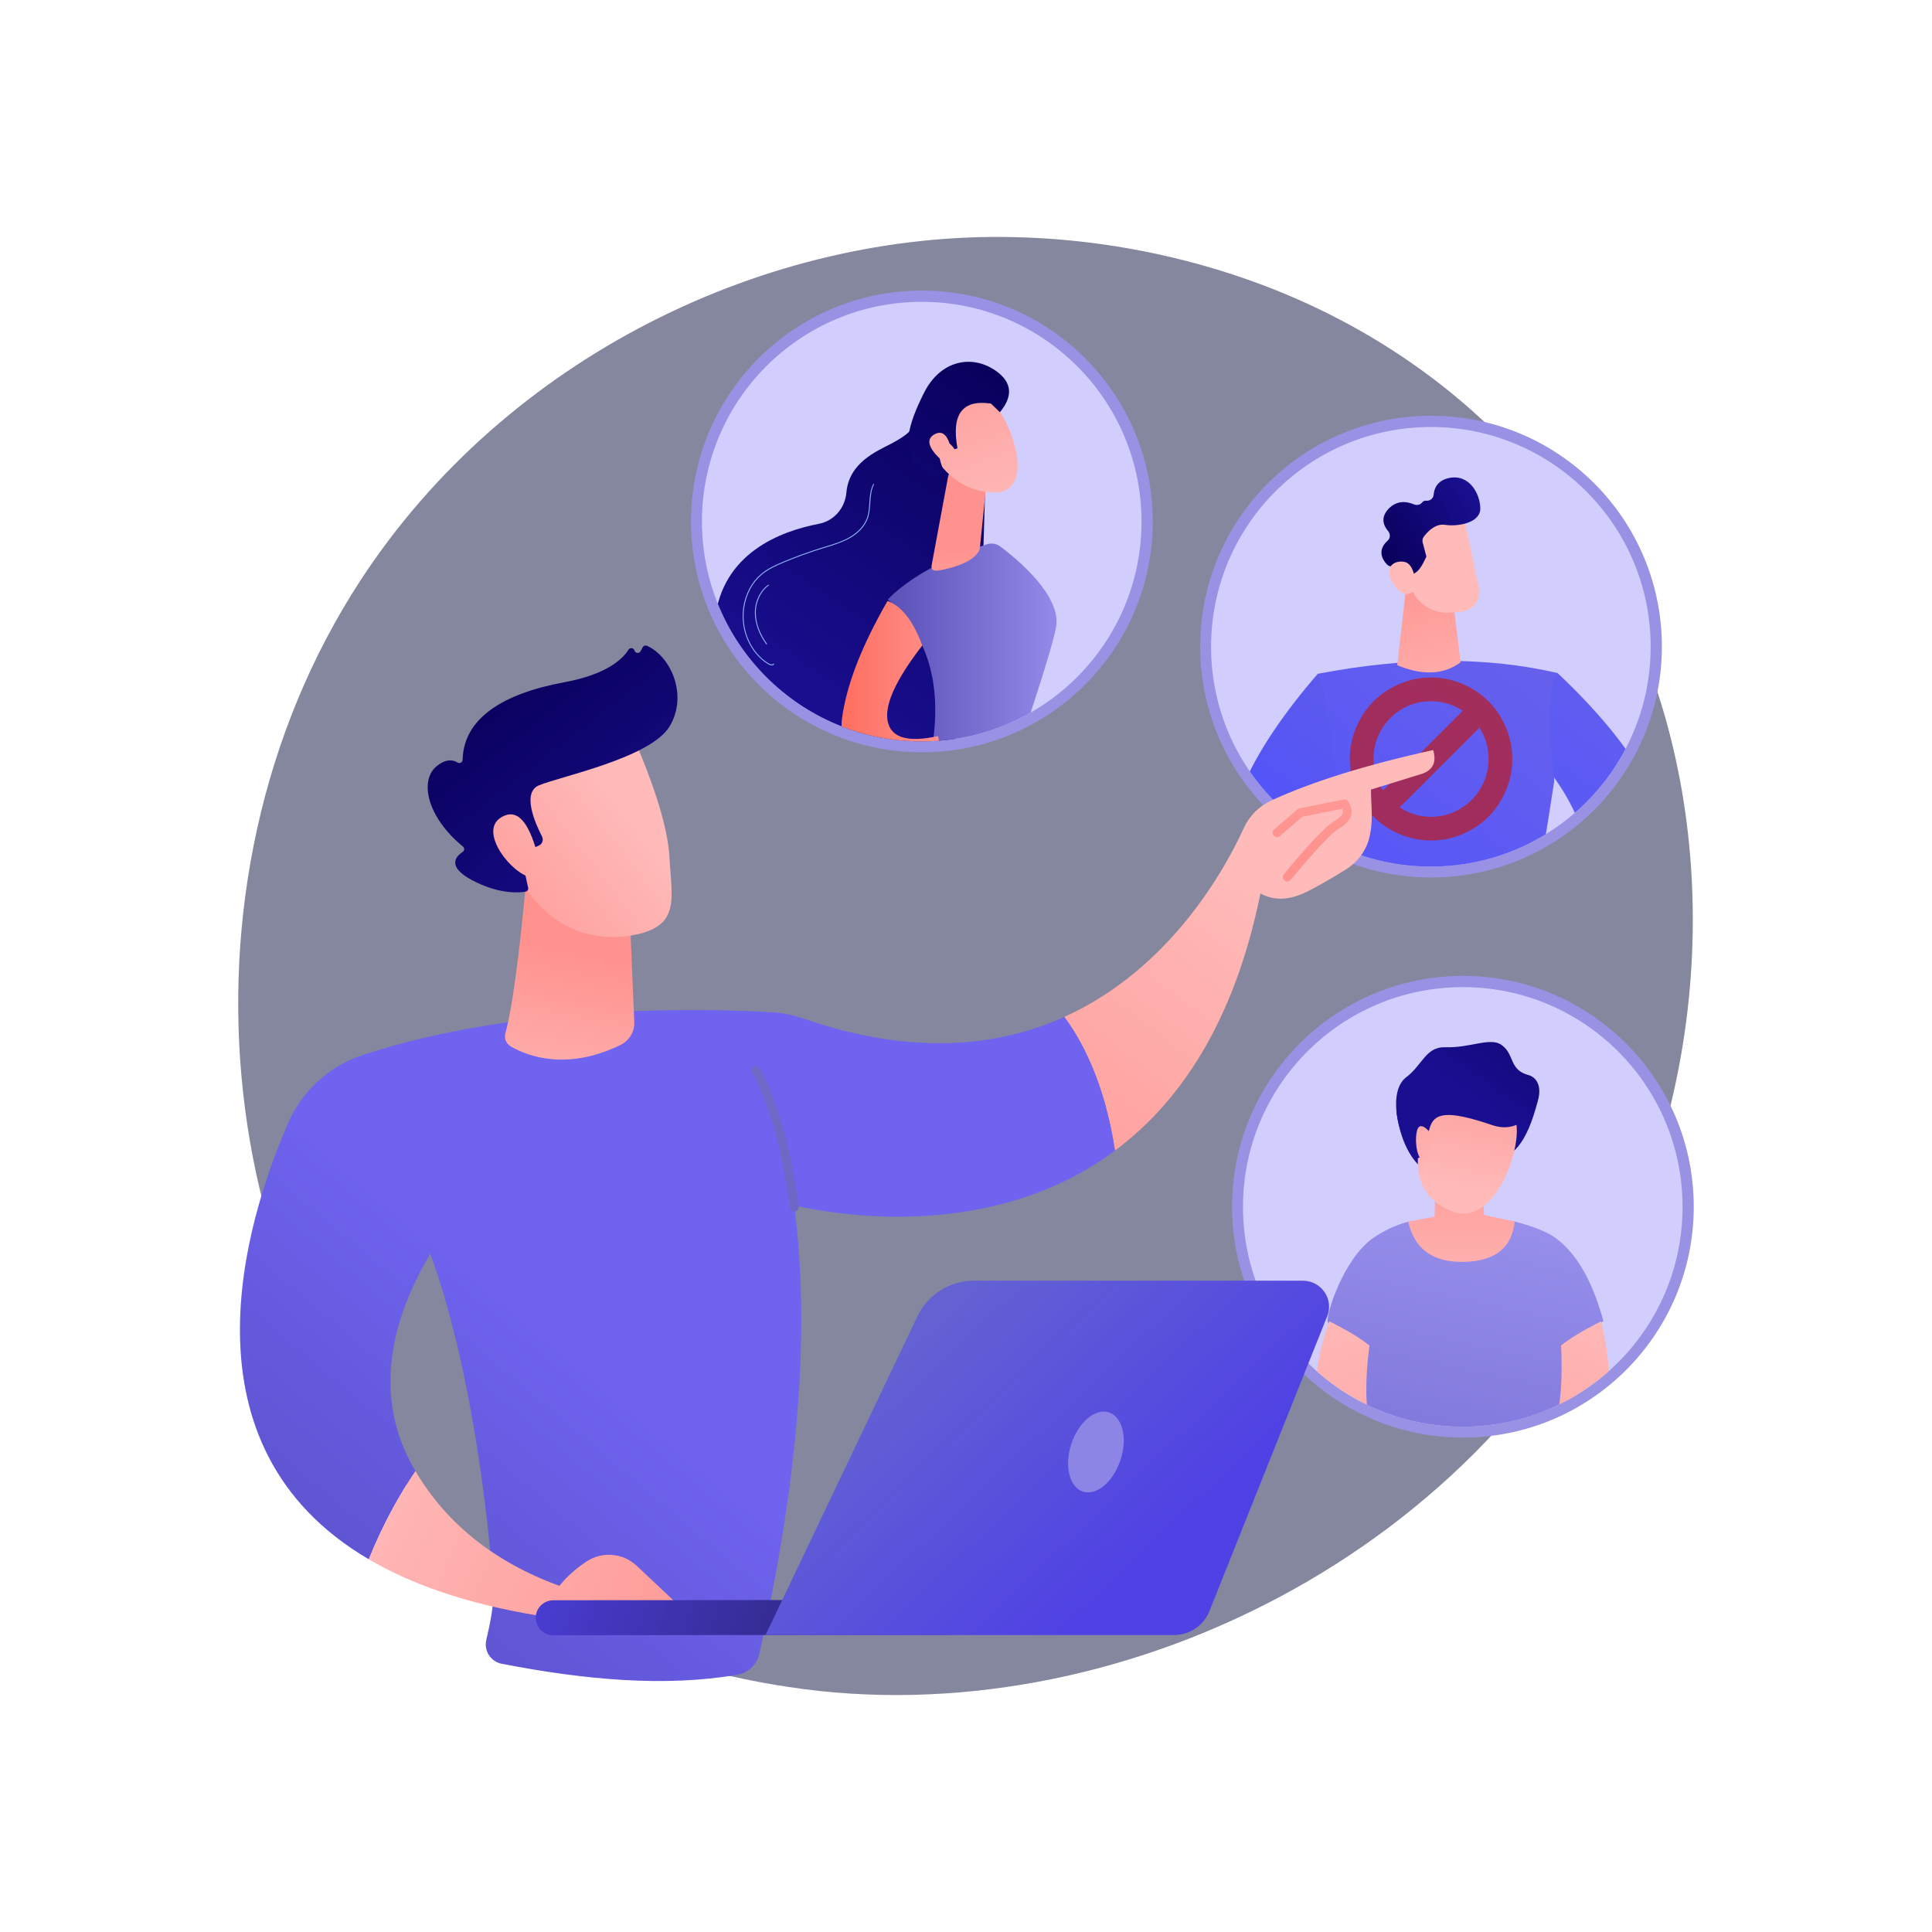 <svg version="1.2" xmlns="http://www.w3.org/2000/svg" viewBox="0 0 3710 3710" width="3710" height="3710">
	<title>20943573-ai</title>
	<defs>
		<linearGradient id="g1" x1="2519.2" y1="4248.4" x2="573.8" y2="2546.1" gradientUnits="userSpaceOnUse">
			<stop offset="0" stop-color="#515475"/>
			<stop offset="1" stop-color="#515475"/>
		</linearGradient>
		<clipPath clipPathUnits="userSpaceOnUse" id="cp1">
			<path d="m3169.75 1242.03c0 233.1-188.96 422.06-422.06 422.06-233.1 0-422.06-188.96-422.06-422.06 0-233.1 188.96-422.06 422.06-422.06 233.1 0 422.06 188.96 422.06 422.06z"/>
		</clipPath>
		<linearGradient id="g2" x1="3576.3" y1="1074.9" x2="2712" y2="2171.1" gradientUnits="userSpaceOnUse">
			<stop offset="0" stop-color="#4042e2"/>
			<stop offset="0" stop-color="#7368e0"/>
			<stop offset="1" stop-color="#4f52ff"/>
		</linearGradient>
		<linearGradient id="g3" x1="2723.1" y1="1456.7" x2="2642.1" y2="1083.1" gradientUnits="userSpaceOnUse">
			<stop offset="0" stop-color="#febbba"/>
			<stop offset="1" stop-color="#ff928e"/>
		</linearGradient>
		<linearGradient id="g4" x1="12259.9" y1="-7473.9" x2="12412.7" y2="-7623.6" gradientUnits="userSpaceOnUse">
			<stop offset="0" stop-color="#febbba"/>
			<stop offset="1" stop-color="#ff928e"/>
		</linearGradient>
		<linearGradient id="g5" x1="2622.6" y1="1003.2" x2="2802.3" y2="896.3" gradientUnits="userSpaceOnUse">
			<stop offset="0" stop-color="#09005d"/>
			<stop offset="1" stop-color="#1a0f91"/>
		</linearGradient>
		<linearGradient id="g6" x1="10799" y1="-6481.7" x2="10928.2" y2="-6608.2" gradientUnits="userSpaceOnUse">
			<stop offset="0" stop-color="#febbba"/>
			<stop offset="1" stop-color="#ff928e"/>
		</linearGradient>
		<linearGradient id="g7" x1="3048.9" y1="1161.4" x2="2561.8" y2="1779.2" gradientUnits="userSpaceOnUse">
			<stop offset="0" stop-color="#6c63d6"/>
			<stop offset="1" stop-color="#4f52ff"/>
		</linearGradient>
		<linearGradient id="g8" x1="2749" y1="1858.7" x2="2578.4" y2="2014.3" gradientUnits="userSpaceOnUse">
			<stop offset="0" stop-color="#febbba"/>
			<stop offset="1" stop-color="#ff928e"/>
		</linearGradient>
		<linearGradient id="g9" x1="3391.2" y1="1495.6" x2="2934.3" y2="2075.2" gradientUnits="userSpaceOnUse">
			<stop offset="0" stop-color="#625eef"/>
			<stop offset="1" stop-color="#4f52ff"/>
		</linearGradient>
		<linearGradient id="g10" x1="2907.9" y1="1799.5" x2="3006.5" y2="1891.9" gradientUnits="userSpaceOnUse">
			<stop offset="0" stop-color="#febbba"/>
			<stop offset="1" stop-color="#ff928e"/>
		</linearGradient>
		<clipPath clipPathUnits="userSpaceOnUse" id="cp2">
			<path d="m2192.06 1001.66c0 233.1-188.96 422.06-422.06 422.06-233.1 0-422.06-188.96-422.06-422.06 0-233.1 188.96-422.06 422.06-422.06 233.1 0 422.06 188.96 422.06 422.06z"/>
		</clipPath>
		<linearGradient id="g11" x1="1689.2" y1="610.7" x2="1282.5" y2="1216.2" gradientUnits="userSpaceOnUse">
			<stop offset="0" stop-color="#09005d"/>
			<stop offset="1" stop-color="#1a0f91"/>
		</linearGradient>
		<linearGradient id="g12" x1="1704.8" y1="1041.9" x2="2019.7" y2="1041.9" gradientUnits="userSpaceOnUse">
			<stop offset="0" stop-color="#5a50b7"/>
			<stop offset="1" stop-color="#9188e7"/>
		</linearGradient>
		<linearGradient id="g13" x1="1950.2" y1="1240.6" x2="1915.9" y2="1042.7" gradientUnits="userSpaceOnUse">
			<stop offset="0" stop-color="#febbba"/>
			<stop offset="1" stop-color="#ff928e"/>
		</linearGradient>
		<linearGradient id="g14" x1="1989.7" y1="978.2" x2="1837.6" y2="564.3" gradientUnits="userSpaceOnUse">
			<stop offset="0" stop-color="#febbba"/>
			<stop offset="1" stop-color="#ff928e"/>
		</linearGradient>
		<linearGradient id="g15" x1="1837.3" y1="662.8" x2="1438.1" y2="1257.1" gradientUnits="userSpaceOnUse">
			<stop offset="0" stop-color="#09005d"/>
			<stop offset="1" stop-color="#1a0f91"/>
		</linearGradient>
		<linearGradient id="g16" x1="1886.8" y1="1001.6" x2="1741.9" y2="607" gradientUnits="userSpaceOnUse">
			<stop offset="0" stop-color="#febbba"/>
			<stop offset="1" stop-color="#ff928e"/>
		</linearGradient>
		<linearGradient id="g17" x1="1627.3" y1="1152.3" x2="1810.6" y2="1152.3" gradientUnits="userSpaceOnUse">
			<stop offset="0" stop-color="#fe7062"/>
			<stop offset="1" stop-color="#ff928e"/>
		</linearGradient>
		<clipPath clipPathUnits="userSpaceOnUse" id="cp3">
			<path d="m3231 2317.62c0 233.1-188.96 422.06-422.06 422.06-233.1 0-422.06-188.96-422.06-422.06 0-233.1 188.96-422.06 422.06-422.06 233.1 0 422.06 188.96 422.06 422.06z"/>
		</clipPath>
		<linearGradient id="g18" x1="3140.7" y1="1923.5" x2="2954.3" y2="2188.3" gradientUnits="userSpaceOnUse">
			<stop offset="0" stop-color="#09005d"/>
			<stop offset="1" stop-color="#1a0f91"/>
		</linearGradient>
		<linearGradient id="g19" x1="3125.9" y1="2330.3" x2="2931.4" y2="3235.7" gradientUnits="userSpaceOnUse">
			<stop offset="0" stop-color="#9a92ed"/>
			<stop offset="1" stop-color="#6c63ce"/>
		</linearGradient>
		<linearGradient id="g20" x1="2551" y1="2444.7" x2="2893.3" y2="3271.6" gradientUnits="userSpaceOnUse">
			<stop offset="0" stop-color="#febbba"/>
			<stop offset="1" stop-color="#ff928e"/>
		</linearGradient>
		<linearGradient id="g21" x1="3074.9" y1="2444.7" x2="2732.6" y2="3271.6" gradientUnits="userSpaceOnUse">
			<stop offset="0" stop-color="#febbba"/>
			<stop offset="1" stop-color="#ff928e"/>
		</linearGradient>
		<linearGradient id="g22" x1="2704.3" y1="2538.8" x2="2699.8" y2="2146.6" gradientUnits="userSpaceOnUse">
			<stop offset="0" stop-color="#febbba"/>
			<stop offset="1" stop-color="#ff928e"/>
		</linearGradient>
		<linearGradient id="g23" x1="2713.4" y1="2271" x2="2775.5" y2="1968.4" gradientUnits="userSpaceOnUse">
			<stop offset="0" stop-color="#febbba"/>
			<stop offset="1" stop-color="#ff928e"/>
		</linearGradient>
		<linearGradient id="g24" x1="3122.6" y1="1883.4" x2="2915.6" y2="2177.6" gradientUnits="userSpaceOnUse">
			<stop offset="0" stop-color="#09005d"/>
			<stop offset="1" stop-color="#1a0f91"/>
		</linearGradient>
		<linearGradient id="g25" x1="2727.4" y1="2316.6" x2="2692.1" y2="1934.9" gradientUnits="userSpaceOnUse">
			<stop offset="0" stop-color="#febbba"/>
			<stop offset="1" stop-color="#ff928e"/>
		</linearGradient>
		<linearGradient id="g26" x1="2822.3" y1="1725" x2="2605" y2="1534.8" gradientUnits="userSpaceOnUse">
			<stop offset="0" stop-color="#be1b1f"/>
			<stop offset="1" stop-color="#be1b1f"/>
		</linearGradient>
		<linearGradient id="g27" x1="2537.7" y1="1766.8" x2="1919.2" y2="2571.5" gradientUnits="userSpaceOnUse">
			<stop offset="0" stop-color="#febbba"/>
			<stop offset="1" stop-color="#ff928e"/>
		</linearGradient>
		<linearGradient id="g28" x1="1668.5" y1="3040.8" x2="-339.6" y2="5420.7" gradientUnits="userSpaceOnUse">
			<stop offset="0" stop-color="#6f63f0"/>
			<stop offset="1" stop-color="#1c1750"/>
		</linearGradient>
		<linearGradient id="g29" x1="2613.8" y1="921.1" x2="1537" y2="2310.3" gradientUnits="userSpaceOnUse">
			<stop offset="0" stop-color="#8a82e2"/>
			<stop offset="1" stop-color="#6f67c5"/>
		</linearGradient>
		<linearGradient id="g30" x1="921.3" y1="2143.5" x2="984.8" y2="1810.2" gradientUnits="userSpaceOnUse">
			<stop offset="0" stop-color="#febbba"/>
			<stop offset="1" stop-color="#ff928e"/>
		</linearGradient>
		<linearGradient id="g31" x1="1348.5" y1="1729.9" x2="993.2" y2="2001.8" gradientUnits="userSpaceOnUse">
			<stop offset="0" stop-color="#febbba"/>
			<stop offset="1" stop-color="#ff928e"/>
		</linearGradient>
		<linearGradient id="g32" x1="1167.9" y1="1131.5" x2="1524.4" y2="1590.6" gradientUnits="userSpaceOnUse">
			<stop offset="0" stop-color="#09005d"/>
			<stop offset="1" stop-color="#1a0f91"/>
		</linearGradient>
		<linearGradient id="g33" x1="1170.8" y1="1573.7" x2="885" y2="1792.3" gradientUnits="userSpaceOnUse">
			<stop offset="0" stop-color="#febbba"/>
			<stop offset="1" stop-color="#ff928e"/>
		</linearGradient>
		<linearGradient id="g34" x1="2670.8" y1="965.3" x2="2586.4" y2="1643.7" gradientUnits="userSpaceOnUse">
			<stop offset="0" stop-color="#febbba"/>
			<stop offset="1" stop-color="#ff928e"/>
		</linearGradient>
		<linearGradient id="g35" x1="682.2" y1="2749.3" x2="1542.3" y2="3135.3" gradientUnits="userSpaceOnUse">
			<stop offset="0" stop-color="#febbba"/>
			<stop offset="1" stop-color="#ff928e"/>
		</linearGradient>
		<linearGradient id="g36" x1="884.8" y1="3089.2" x2="1483.3" y2="3285.5" gradientUnits="userSpaceOnUse">
			<stop offset="0" stop-color="#4f41e4"/>
			<stop offset="1" stop-color="#332a8c"/>
		</linearGradient>
		<linearGradient id="g37" x1="1310.6" y1="2974.6" x2="1741.3" y2="3429.7" gradientUnits="userSpaceOnUse">
			<stop offset="0" stop-color="#6462d3"/>
			<stop offset="1" stop-color="#4f41e4"/>
		</linearGradient>
	</defs>
	<style>
		.s0 { opacity: .7;fill: url(#g1) } 
		.s1 { fill: #9992e4 } 
		.s2 { fill: #d1cdfd } 
		.s3 { fill: url(#g2) } 
		.s4 { fill: url(#g3) } 
		.s5 { fill: url(#g4) } 
		.s6 { fill: url(#g5) } 
		.s7 { fill: url(#g6) } 
		.s8 { fill: url(#g7) } 
		.s9 { fill: url(#g8) } 
		.s10 { fill: url(#g9) } 
		.s11 { fill: url(#g10) } 
		.s12 { fill: url(#g11) } 
		.s13 { fill: url(#g12) } 
		.s14 { fill: url(#g13) } 
		.s15 { fill: url(#g14) } 
		.s16 { fill: url(#g15) } 
		.s17 { fill: url(#g16) } 
		.s18 { fill: url(#g17) } 
		.s19 { fill: #91b3fa } 
		.s20 { fill: url(#g18) } 
		.s21 { fill: url(#g19) } 
		.s22 { fill: url(#g20) } 
		.s23 { fill: url(#g21) } 
		.s24 { fill: url(#g22) } 
		.s25 { fill: url(#g23) } 
		.s26 { fill: url(#g24) } 
		.s27 { fill: url(#g25) } 
		.s28 { opacity: .7;fill: url(#g26) } 
		.s29 { fill: url(#g27) } 
		.s30 { fill: url(#g28) } 
		.s31 { fill: url(#g29) } 
		.s32 { fill: url(#g30) } 
		.s33 { fill: url(#g31) } 
		.s34 { fill: url(#g32) } 
		.s35 { fill: url(#g33) } 
		.s36 { fill: url(#g34) } 
		.s37 { fill: url(#g35) } 
		.s38 { fill: url(#g36) } 
		.s39 { fill: url(#g37) } 
		.s40 { fill: #8d85e5 } 
	</style>
	<g id="Illustration">
		<g id="&lt;Group&gt;">
			<path id="&lt;Path&gt;" class="s0" d="m3133.6 2346.6c-271 633.7-992.9 988.7-1618.9 892.9-101.9-15.6-381.1-62-628.4-280.9-476-421.6-577.8-1256.3-193.8-1844.5 279.5-428.1 780.4-670.8 1256.4-658.7 102.5 2.6 495.5 18.8 840.8 301.5 50.7 41.6 162.6 140.3 263.4 296.8 236.8 367.7 257.1 880 80.5 1292.9z"/>
			<g id="&lt;Group&gt;">
				<circle id="&lt;Path&gt;" class="s1" cx="2748" cy="1241.7" r="443.3"/>
				<g id="&lt;Clip Group&gt;" clip-path="url(#cp1)">
					<path id="&lt;Path&gt;" class="s2" d="m3276.6 1773.3l-1022 33.3c-6.2 0.2-11.4-4.6-11.6-10.8l-36.8-1128.1c-0.2-6.1 4.7-11.3 10.8-11.5l1022-33.4c6.2-0.2 11.4 4.7 11.6 10.8l36.8 1128.1c0.2 6.2-4.7 11.4-10.8 11.6z"/>
					<g id="&lt;Group&gt;">
						<path id="&lt;Path&gt;" class="s3" d="m2530.5 1293.9q255.7-48.9 460.4-1.5l-6.7 210.1q-44.6 292.6-81 422.5-154.7 32.1-230.4-6.1-72.8-363.2-108.4-416.2-38.4-140.9-33.9-208.8z"/>
						<path id="&lt;Path&gt;" class="s4" d="m2789.9 1150l14.8 121.9q-49 35.9-121.6 5.4l19.9-174z"/>
						<g id="&lt;Group&gt;">
							<path id="&lt;Path&gt;" class="s5" d="m2809.6 986.9c0.8 1.5 19.1 88.3 30.4 142 4.6 22.2-11.1 43.5-33.7 45.6l-20.7 1.9c-38 3.5-72.4-22.5-79.4-60.1l-18.2-97.4q100.9-66.8 121.6-32z"/>
							<path id="&lt;Path&gt;" class="s6" d="m2665.7 1019.9c-8.3-9.6-15.7-25.4 0.6-42.7 16.6-17.6 36.2-14 48.7-8.7 5.5 2.4 12.2 1 16-3.7 1.6-2.1 4.1-3.6 8-3.3 7.2 0.6 13.4-4.3 14-11.5 1.1-12.3 7.1-27 28.7-31.9 39.6-9 60.7 30.2 60.9 58.2 0.2 28-43.2 35.4-68.1 31.5-18.3-2.8-33.5 13.7-40.3 22.6-2.5 3.3-3.3 7.5-2.2 11.4l7.1 26.9c-4 8.5-8 17.3-13.9 24.6-4.3 5.3-9 8.3-14.1 9.7-7.9-13.6-28.7-15.2-38.4-15.2-3.7 0-7.2-1.5-9.7-4.2-7.5-8.1-19.5-26.4 1.7-45.4 5.3-4.7 5.6-12.9 1-18.3z"/>
							<path id="&lt;Path&gt;" class="s7" d="m2673.9 1118.7c-17.8-28.7 3-43.7 23-39.7q19.9 3.9 22.3 52.8-23 22.6-45.3-13.1z"/>
						</g>
						<path id="&lt;Path&gt;" class="s8" d="m2567.9 1506q-128.6 207.3 52.1 350.3l1.1 33.9q-475.5-150.4-90.6-596.3 14.2 19.9 37.4 212.1z"/>
						<path id="&lt;Path&gt;" class="s9" d="m2623.5 1859.6q59.5-42.6 87-29.9 27.5 12.6 28.2 32.9-12.7 27.5-33.2 21.4c-20.5-6.1-67.4 9-87.9 2.9q-7.7-26.8 5.9-27.3z"/>
						<path id="&lt;Path&gt;" class="s10" d="m2983.9 1492.4q141.9 198.5-29.1 353l1.1 33.8q464.6-181 35-586.8-26 34.7-7 200z"/>
						<path id="&lt;Path&gt;" class="s11" d="m2959.1 1875.7c-20 7.5-67.8-4.5-87.9 2.9q-20.1 7.4-34.5-19.2-0.6-20.3 26-34.7 26.6-14.4 88.8 24.2 13.5-0.4 7.6 26.8z"/>
					</g>
				</g>
			</g>
			<g id="&lt;Group&gt;">
				<circle id="&lt;Path&gt;" class="s1" cx="1770.3" cy="1001.3" r="443.3"/>
				<g id="&lt;Clip Group&gt;" clip-path="url(#cp2)">
					<path id="&lt;Path&gt;" class="s2" d="m2298.9 1532.9l-1022 33.4c-6.2 0.2-11.4-4.7-11.6-10.9l-36.8-1128c-0.2-6.2 4.7-11.4 10.8-11.6l1022-33.4c6.2-0.2 11.4 4.7 11.6 10.9l36.8 1128c0.2 6.2-4.7 11.4-10.8 11.6z"/>
					<g id="&lt;Group&gt;">
						<path id="&lt;Path&gt;" class="s12" d="m1893.3 890.8l-13.6 449.1q-135 261.8-282 190.8c-65.7-31.7-78.3-74.3-72.2-111.8 6.4-39-20.4-75.4-59.2-83.5-52.7-10.9-103.9-46.2-93.5-144.4 13.6-128.7 125.9-171 199.2-185 29.5-5.6 50.6-30.2 53.3-60 5-57.8 58.4-79.5 85.7-93.8q49-25.7 40.8-40.7z"/>
						<path id="&lt;Path&gt;" class="s13" d="m1786.4 1454.6q39.1-197.1-81.6-303.4c57.2-58.9 154.3-94.4 190.3-106 8.9-2.9 18.5-1.3 25.9 4.3 32.1 24.1 117.2 94.2 107 154.3q-7.4 43.3-80.9 260.6-73.8 38.2-160.7-9.8z"/>
						<path id="&lt;Path&gt;" class="s14" d="m1849.1 899.5l31.5 12.7c8.7 3.4 14.1 12.3 13.1 21.6l-11.9 117.3c-0.3 2.2-0.7 4.4-1.7 6.4-9.9 19.5-41.2 30.1-65.6 35.7-14.9 3.3-28.3 6.2-25.3-8.7l31.5-169.7c2.6-12.9 16.2-20.2 28.4-15.3z"/>
						<g id="&lt;Group&gt;">
							<path id="&lt;Path&gt;" class="s15" d="m1887 758.7q40.9 25.6 60.5 93.8c19.6 68.2-7.4 93.8-36 93.3-28.6-0.5-70.4-7.8-108-55.9-37.7-48.1 30-162.3 83.5-131.2z"/>
							<path id="&lt;Path&gt;" class="s16" d="m1833.1 862.7q-14.8-22.2-25.1-7.4-10.4 14.7 3.9 47.6-20.3 33.8-50.2-3.7c-29.9-37.6-19.1-81.6 12.7-144.9 31.8-63.3 93-74.3 138.6-41.7q45.5 32.5 7.1 79l-17.2-16.6q-82.4-12.2-64.2 85.9z"/>
							<path id="&lt;Path&gt;" class="s17" d="m1818.9 892.4c-14.5-10.7-50.9-42.3-25.5-57.7q25.4-15.4 34.4 35z"/>
						</g>
						<path id="&lt;Path&gt;" class="s18" d="m1771.1 1239.4q-76.1 98.3-66.5 145.7 9.7 47.5 96.6 28.4l9.4 39.5c-53.7 57.7-206.3 23.3-193.8-72.7q12.5-96 87.5-226.2 40.4 14.5 66.8 85.3z"/>
						<path id="&lt;Path&gt;" class="s19" d="m1482.1 1277.7c-2.3 0.1-4.8-0.9-6.9-2.2-34.6-20.8-54.3-65.6-47.9-109 3.9-25.9 15.9-48.7 33.8-63.9 12.8-10.9 28.1-17.7 42.6-23.8 24.6-10.3 49.9-19.5 75.4-27.4q3.1-1 6.2-1.9c14.9-4.5 30.2-9.2 44-16.7 17.6-9.7 30.3-23.2 35.5-38.1 3.3-9.3 4-19.5 4.6-29.4 0.8-12.1 1.7-24.7 7.4-35.6 0.2-0.5 0.7-0.6 1.2-0.4 0.4 0.2 0.6 0.8 0.3 1.2-5.5 10.6-6.3 23-7.1 35-0.7 9.9-1.3 20.3-4.7 29.8-5.4 15.3-18.3 29.2-36.3 39-14 7.6-29.4 12.3-44.4 16.9q-3.1 0.9-6.2 1.9c-25.4 7.8-50.7 17-75.2 27.3-14.4 6.1-29.6 12.9-42.1 23.5-17.6 15-29.4 37.3-33.2 62.9-6.4 42.6 13 86.7 47 107.2 2.4 1.5 7.1 3.2 8.9 0.5 0.3-0.4 0.8-0.5 1.2-0.3 0.4 0.3 0.5 0.9 0.3 1.3-1.1 1.6-2.7 2.2-4.4 2.2z"/>
						<path id="&lt;Path&gt;" class="s19" d="m1472.1 1237.6c-0.3 0-0.6-0.2-0.7-0.4-13.8-19-21.3-39.3-21.8-58.5-0.6-22.6 9.2-43.9 25.4-55.7 0.4-0.3 1-0.2 1.2 0.2 0.3 0.4 0.2 0.9-0.2 1.2-15.7 11.5-25.2 32.3-24.6 54.3 0.5 18.8 7.9 38.7 21.4 57.5 0.3 0.4 0.2 0.9-0.2 1.2q-0.2 0.2-0.5 0.2z"/>
					</g>
				</g>
			</g>
			<g id="&lt;Group&gt;">
				<circle id="&lt;Path&gt;" class="s1" cx="2809.2" cy="2317.3" r="443.3"/>
				<g id="&lt;Clip Group&gt;" clip-path="url(#cp3)">
					<path id="&lt;Path&gt;" class="s2" d="m3337.8 2848.9l-1022 33.3c-6.1 0.2-11.3-4.6-11.5-10.8l-36.9-1128.1c-0.2-6.1 4.7-11.3 10.9-11.5l1022-33.4c6.1-0.2 11.3 4.7 11.5 10.8l36.9 1128.1c0.2 6.2-4.7 11.4-10.9 11.6z"/>
					<g id="&lt;Group&gt;">
						<path id="&lt;Path&gt;" class="s20" d="m2869.9 2089.8c49.2-5.1 89.9-2.8 82.9 24.9q-30.8 120.4-88.6 106.6-72.7 65.3-124.2 29.5-46.8-32.6-58.3-115 52.2-38.4 53-40 71.8 0.6 135.2-6z"/>
						<path id="&lt;Path&gt;" class="s21" d="m2637.2 2377.1c20.4-14 43-24.6 66.9-31.1 9-2.4 57.5 11.7 87.5 11 41.2-1 83.2-19.7 117.1-11.3 33.7 8.5 61.3 19.4 77.3 30.8 47.7 33.9 75.7 97.2 92.8 159.8q-32.4 33.2-73 48l-7.6 304.6-180.1 92.1-205.6-103.2 7.4-297.7q-65.3-30.4-70.1-41.4c-4.8-11.1 29.8-122 87.4-161.6z"/>
						<path id="&lt;Path&gt;" class="s22" d="m2629.7 2583.8q-26 202.3 60.7 221.5 15.9 68.8-25.5 74.3-199.5-99.7-112.1-342.3 52.9 26.7 76.9 46.5z"/>
						<path id="&lt;Path&gt;" class="s23" d="m3074.6 2537.3q60.2 253.2-112.1 342.3-41.4-5.5-25.5-74.3 69.9-34.4 60.7-221.5 24-19.8 76.9-46.5z"/>
						<path id="&lt;Path&gt;" class="s24" d="m2754.9 2336.4l1.6-62.2 88.5-6.5 4.9 65.5 58.8 12.5q-8 75.9-98 77.5-88.4 1.7-106.6-77.2z"/>
						<path id="&lt;Path&gt;" class="s25" d="m2869.3 2090.7q16.1-8.2 40.7 60.5c15.8 44.4-37.4 208.4-122.2 174.8q-120.2-47.6-18.8-244z"/>
						<path id="&lt;Path&gt;" class="s26" d="m2934.3 2064.2c50.1 13.7 7.3 122.3-68.1 96.6-75.3-25.6-105-25.3-116.7-4.6-11.8 20.7-14.3 94.2-39.8 57.9-27.9-39.8-43.5-119.8-9.2-145.6 30.6-23 37.7-58.7 74.5-57.5 48.7 1.7 86.4-19.9 108.4-4.4 25.3 17.9 14.1 47.4 50.9 57.6z"/>
						<path id="&lt;Path&gt;" class="s27" d="m2740.4 2222.2c-13 19.8-24.1-16.3-20.6-44.3q3.4-28 25-4.8 8.6 29.3-4.4 49.1z"/>
					</g>
				</g>
			</g>
			<path id="Shape 2" class="s28" d="m2849.8 1500.6q-8.8 20.6-23.6 35.4-14.8 14.8-35.2 23.7-20.5 8.8-43 8.8-32.5 0-60.3-18.1l153.1-152.9q17.7 27.2 17.7 59.9 0 22.5-8.7 43.2zm-212.3-43.2q0-30.1 14.8-55.7 14.9-25.5 40.2-40.4 25.4-14.8 55.5-14.8 33.5 0 60.9 18.5l-153.3 153.1q-18.1-27.8-18.1-60.7zm220.9-110.7q-20.8-20.9-49.8-33.3-28.9-12.4-60.6-12.4-31.7 0-60.6 12.4-29 12.4-49.8 33.3-20.8 20.9-33.2 49.9-12.4 28.9-12.4 60.8 0 31.9 12.4 60.9 12.4 29.1 33.2 50 20.8 20.9 49.8 33.3 28.9 12.4 60.6 12.4 31.7 0 60.6-12.4 29-12.4 49.8-33.3 20.8-20.9 33.2-50 12.4-29 12.4-60.9 0-31.9-12.4-60.8-12.4-29-33.2-49.9z"/>
			<g id="&lt;Group&gt;">
				<path id="&lt;Path&gt;" class="s29" d="m2732.2 1485.4l-99.5 30.8c0 31.2 5 60.2-3.4 93.2-6.4 25-22.8 46.4-44.8 60.2-22.1 13.8-51.6 31.4-77.1 43.8q-48.3 23.4-87 2.4c-50.8 249.9-156.7 402.4-279.3 493.6-20.6-136.4-68-217.6-97.4-256.6 204.2-92.3 309.5-285.5 344.7-362.6 10.6-23.3 29.2-42.1 52.6-52.9q117.6-54.3 311.1-97 10 33.8-19.9 45.1z"/>
				<path id="&lt;Path&gt;" class="s30" d="m553.5 2156.1c26.8-61.4 78.7-108.9 142.9-130.1 305-100.8 673.5-88.8 785.4-82.2 20.5 1.2 40.7 5.1 60 11.8 210.1 72.8 375.1 54.5 501.9-2.8 29.4 39 76.8 120.2 97.4 256.6-230.9 171.9-521.2 126.6-616.2 105.4 24.1 178.2 24.6 456.8-67 861.5-4.7 20.4-21.2 36.1-41.8 39.7-140.3 24-293.6 9.7-452.7-21.1-21.2-4.1-34.6-25.1-29.5-46.1 7-29.1 14.8-68.3 13.4-93.5-7.6-134.7-43.8-439.2-121.1-647.8-105.9 179.2-88.2 316.7-28.5 417.4-28.1 41.8-61 98.7-89.5 169.4-370.8-217.7-237.2-648.8-154.7-838.2z"/>
				<path id="&lt;Path&gt;" class="s31" d="m1525.4 2326.3c-4.2 0-7.9-3.1-8.4-7.4-23.9-180.1-72.4-258.7-72.9-259.4-2.5-4-1.3-9.2 2.6-11.7 4-2.5 9.2-1.3 11.7 2.6 2.1 3.3 51 82 75.4 266.3 0.6 4.6-2.7 8.9-7.3 9.5q-0.6 0.1-1.1 0.1z"/>
				<path id="&lt;Path&gt;" class="s32" d="m1208.9 1746.5l9.1 215.7c0.8 18.5-9.3 36-26.1 44.2-103.5 50.8-179.2 21.4-210.7 3.3-9.2-5.2-13.5-15.7-10.7-25.8q18.6-66 39.7-289.3z"/>
				<g id="&lt;Group&gt;">
					<path id="&lt;Path&gt;" class="s33" d="m1213.4 1409q67.6 155.1 72.1 236.6c4.5 81.4 22.1 134.2-72.1 150.6-94.1 16.4-173.5-30.5-216.4-111.6q-67.4-125-52.3-176.2 15.1-51.1 268.7-99.4z"/>
					<path id="&lt;Path&gt;" class="s34" d="m1004.9 1626.3c-4.1 0-7.1 3.8-6.2 7.8l15.5 70.5c0.8 3.6-1.5 7.1-5.1 7.7-14.6 2.4-52.4 4.6-103.1-22.4-49-26.2-30.1-45.9-17.4-54.1 3.6-2.3 3.6-7.5 0.3-10.3-69.9-57.2-83-126.8-51.1-153.6 18.4-15.4 32.1-13 40.7-7.7 4.3 2.6 9.8-0.2 9.9-5.3 1.9-80.3 78.7-127.3 194.9-148.7 81.7-15.1 112.3-44.5 123.6-62.6 2.9-4.7 10-3.7 11.5 1.6 1.6 5.6 9.1 6.3 11.8 1.2l3.9-7.4c1.6-3.1 5.4-4.2 8.5-2.8 47.2 21.4 78.5 96.6 43.1 154.8-36.8 60.5-207.5 95.4-250.6 113-33.4 13.7-7.6 72.5 5.7 98.2 3.4 6.6 0.5 14.7-6.3 17.7l-5.4 2.4z"/>
					<path id="&lt;Path&gt;" class="s35" d="m1020.6 1684.6c-35.7-3.7-103.2-86.9-58.7-114.7q44.4-27.8 70.2 71.3z"/>
				</g>
				<path id="&lt;Path&gt;" class="s36" d="m2472 1692.7c-1.9 0-3.8-0.6-5.3-1.9-3.7-2.9-4.2-8.3-1.2-11.9 7.3-9 72.2-88.4 97.2-102.5 9.1-5.1 14.5-10.4 15.7-15.3 0.5-2.4 0.1-5-1.2-8l-76.2 15.3-43.3 37.1c-3.5 3-8.8 2.6-11.9-1-3-3.5-2.6-8.8 0.9-11.9l44.9-38.5c1.1-1 2.4-1.6 3.9-1.9l84.4-16.9c3.4-0.7 6.8 0.7 8.7 3.6 6.2 9.1 8.2 17.7 6.2 26-2.3 9.9-10.1 18.5-23.8 26.2-18.8 10.7-73.1 74.7-92.4 98.5-1.7 2-4.1 3.1-6.6 3.1z"/>
				<path id="&lt;Path&gt;" class="s37" d="m708.2 2994.3c28.5-70.8 61.4-127.6 89.5-169.4q90.2 152.3 276.5 220.4c16.5-20.5 35.5-36 53.1-47.3 29.9-19.5 69.6-15.5 95.5 8.9l104.5 98.4-298.5-3.7c-134.8-22.5-239.7-59.8-320.6-107.3z"/>
				<g id="&lt;Group&gt;">
					<path id="&lt;Path&gt;" class="s38" d="m1028.7 3106.6c0-18.5 15.2-33.6 33.9-33.6l757.8-0.8c18.7-0.4 34 15 34 33.5 0 18.5-15.2 33.6-33.9 33.6l-757.8 0.8q-0.9 0-1.7 0c-18-0.9-32.2-15.5-32.3-33.5z"/>
					<path id="&lt;Path&gt;" class="s39" d="m2548.6 2527.5l-226.2 566.4c-11.1 27.6-38 45.8-68 45.8h-784.3l291.7-612.2c19.9-41.6 62.3-68.2 108.8-68.2h631.2c35.5 0 59.9 35.5 46.8 68.2z"/>
					<path id="&lt;Path&gt;" class="s40" d="m2129.2 2712.1c26.2 8.3 36.3 49.2 22.6 91.2-13.7 42-46 69.4-72.1 61.1-26.1-8.4-36.2-49.2-22.6-91.2 13.7-42.1 46-69.4 72.1-61.1z"/>
				</g>
			</g>
		</g>
	</g>
</svg>